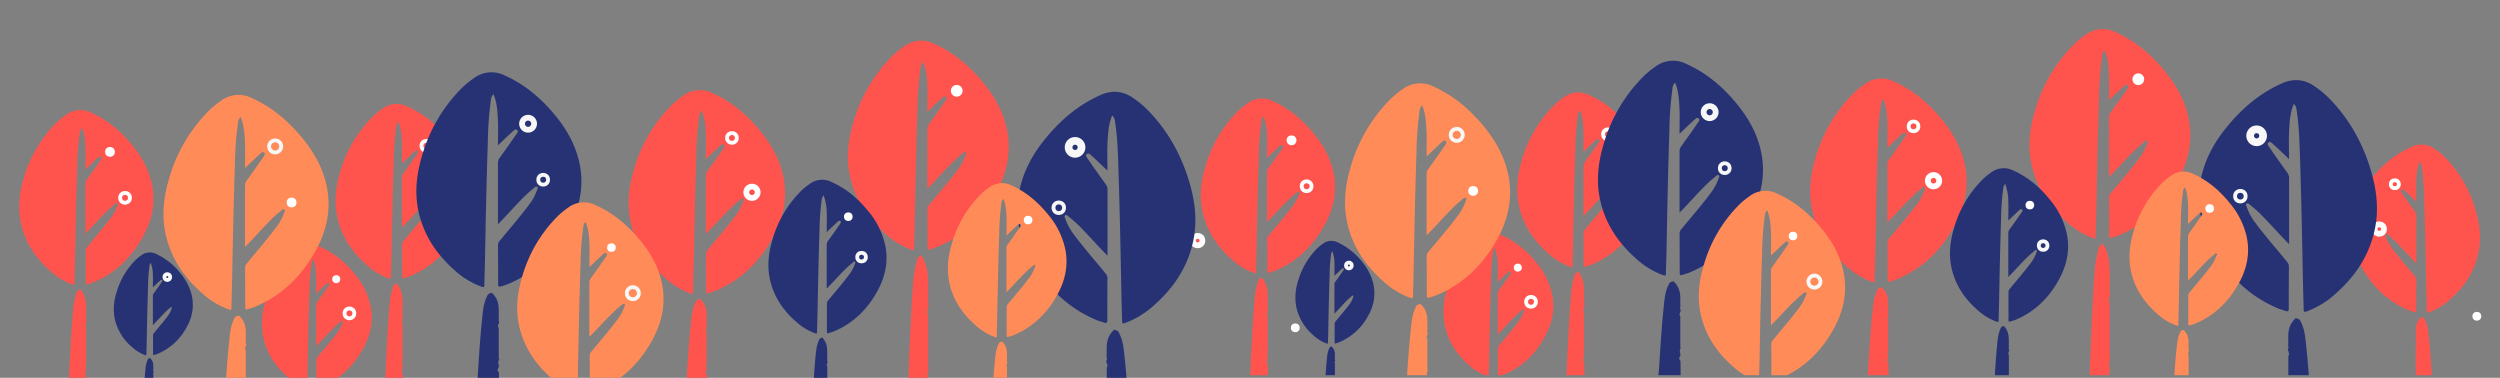 <svg id="Layer_1" data-name="Layer 1" xmlns="http://www.w3.org/2000/svg" xmlns:xlink="http://www.w3.org/1999/xlink" viewBox="0 0 1297 196"><rect x="0" y="0" width="1297" height="196" fill="#808080" stroke="none"/><defs><style>.cls-1{fill:none;}.cls-2{clip-path:url(#clip-path);}.cls-3{fill:#fff;}.cls-12,.cls-4,.cls-5,.cls-9{fill:#ff544e;}.cls-12,.cls-4,.cls-5{stroke:#fff;}.cls-10,.cls-11,.cls-12,.cls-14,.cls-15,.cls-4,.cls-5,.cls-7,.cls-8{stroke-miterlimit:10;}.cls-15,.cls-4{stroke-width:3px;}.cls-10,.cls-14,.cls-5,.cls-8{stroke-width:2px;}.cls-10,.cls-15,.cls-6,.cls-7,.cls-8{fill:#273274;}.cls-11,.cls-14,.cls-15,.cls-7,.cls-8{stroke:#f7f7f7;}.cls-11,.cls-7{stroke-width:4px;}.cls-10{stroke:#f9f9f9;}.cls-11,.cls-13,.cls-14{fill:#ff8c58;}.cls-12{stroke-width:5px;}.cls-16{clip-path:url(#clip-path-2);}</style><clipPath id="clip-path"><rect class="cls-1" x="5.87" y="11" width="697.42" height="189.65"/></clipPath><clipPath id="clip-path-2"><rect class="cls-1" x="618.87" y="5" width="697.42" height="189.65"/></clipPath></defs><title>trees hacktober</title><g class="cls-2"><circle class="cls-3" cx="734.19" cy="83.21" r="2.41"/><circle class="cls-4" cx="621.36" cy="124.83" r="2.44"/><circle class="cls-5" cx="629.44" cy="101.58" r="2.08"/><circle class="cls-3" cx="671.99" cy="170.07" r="2.29"/><path class="cls-6" d="M574.59,132.67q0-5.23,0-10.46c0-7.9,0-15.81,0-23.71a4.74,4.74,0,0,0-1-3c-3-4.16-6-8.34-8.88-12.57-.6-.87-1.83-2.14-.87-3s2.07.49,2.86,1.2c2.54,2.29,5,4.69,7.84,7.4,0-5.16-.19-9.92.05-14.66s.5-9.37,2.43-14a5,5,0,0,1,1.48,3.48c1.23,7.75,1.44,15.58,1.7,23.41.77,22.67,1.19,45.35,1.63,68,.08,3.91.25,7.82.31,11.74,0,1.2.24,1.52,1.49,1.09a45.67,45.67,0,0,0,15.4-9.52c10.33-9.17,17.54-20.25,20.2-34,1.94-10,.69-19.9-2.19-29.58-4.37-14.68-11.7-27.67-22.68-38.46A50.57,50.57,0,0,0,588.14,51c-5.44-3.85-11.1-4.4-17.21-1.69-11.7,5.18-21.06,13.28-29,23.14-6.48,8-11.3,17-13.22,27.22-2.3,12.27.24,23.8,6.11,34.59,7.81,14.36,18.83,25.41,34.11,31.81,1.24.52,2.56.85,3.83,1.28s1.71.19,1.71-1.23q0-10.94.07-21.89a3.68,3.68,0,0,0-1.1-2.49c-5.67-7-11.63-13.68-16.94-20.93a28.64,28.64,0,0,1-3.81-7.33c-.19-.54-.82-1.32,0-1.82.6-.38,1.16.22,1.6.58,1.6,1.34,3.22,2.67,4.73,4.12C564.34,121.57,569.15,127.23,574.59,132.67Z"/><circle class="cls-7" cx="557.74" cy="76.45" r="3.37"/><path class="cls-6" d="M577.6,225.45l-2.85.05a6.61,6.61,0,0,0-.76-1.42q0-4.24.09-8.47a1.83,1.83,0,0,0,.67-1.13c.07-.78-.51-1.53-.72-2.3.1.26.14-.77.19-1a3,3,0,0,0-.48-3.06l.44,0q0-2.47,0-4.94c0-4.17,0-8.34,0-12.51a1.68,1.68,0,0,0,.1-2l0,0c.13-.2-.22-.56-.27-.76a4.3,4.3,0,0,1-.09-.74c.24-.25.26-.38.22-.41a1.18,1.18,0,0,0-.07-1.25c.4-4.92-1.12-9.73,3.94-14.45,2.32.49,2.3,1.18,2.61,1.78,2,3.9,2.33,7.83,2.75,11.77,1.24,11.63,2,23.26,2.66,34.9.12,2,.49,4,.47,6a.92.92,0,0,0,0,.13C583.56,225.47,580.6,225.4,577.6,225.45Z"/><circle class="cls-8" cx="549.29" cy="107.78" r="2.74"/><path class="cls-9" d="M481.12,97.9q0-4.73,0-9.45c0-7.14,0-14.28,0-21.42a4.28,4.28,0,0,1,.88-2.69c2.71-3.76,5.4-7.53,8-11.36.54-.79,1.65-1.93.78-2.7s-1.87.44-2.59,1.09c-2.29,2.07-4.5,4.24-7.08,6.68,0-4.66.17-9,0-13.24s-.45-8.47-2.2-12.61a4.52,4.52,0,0,0-1.33,3.14A171.26,171.26,0,0,0,476,56.49c-.69,20.48-1.08,41-1.48,61.46-.07,3.54-.23,7.07-.28,10.6,0,1.09-.21,1.37-1.35,1a41.26,41.26,0,0,1-13.92-8.6c-9.33-8.29-15.85-18.3-18.25-30.71-1.75-9.08-.63-18,2-26.72a79.56,79.56,0,0,1,20.49-34.75,45.68,45.68,0,0,1,5.68-4.6,14.78,14.78,0,0,1,15.55-1.53c10.57,4.68,19,12,26.19,20.9,5.85,7.27,10.21,15.32,11.94,24.59,2.08,11.09-.22,21.5-5.52,31.25-7.06,13-17,23-30.82,28.74-1.12.47-2.31.77-3.46,1.16s-1.55.18-1.54-1.11q0-9.89-.06-19.77a3.32,3.32,0,0,1,1-2.25c5.12-6.29,10.51-12.36,15.31-18.91a25.88,25.88,0,0,0,3.44-6.63c.18-.49.74-1.19,0-1.64-.54-.35-1,.2-1.44.53-1.45,1.21-2.91,2.41-4.27,3.72C490.39,87.87,486,93,481.12,97.9Z"/><circle class="cls-3" cx="496.35" cy="47.1" r="3.05"/><path class="cls-9" d="M478.41,218.84l2.58.08a14.34,14.34,0,0,1,.69-2.25q0-6.71-.08-13.43a3.77,3.77,0,0,1-.6-1.79,18.5,18.5,0,0,1,.65-3.65c-.09.42-.13-1.22-.17-1.52a7.76,7.76,0,0,1,.43-4.85l-.4-.06q0-3.92,0-7.83c0-6.61,0-13.22,0-19.83a4.34,4.34,0,0,1-.09-3.25l0-.07c-.12-.32.2-.89.25-1.21s.06-.78.08-1.17c-.21-.4-.24-.6-.2-.65a3.1,3.1,0,0,1,.06-2c-.36-7.8,1-15.42-3.56-22.9a3.17,3.17,0,0,0-2.35,2.82c-1.8,6.17-2.11,12.41-2.49,18.64-1.12,18.43-1.76,36.86-2.4,55.3-.11,3.17-.45,6.34-.43,9.51,0,.07,0,.14,0,.2C473,218.87,475.7,218.76,478.41,218.84Z"/><path class="cls-9" d="M164,179.55q0-3.23,0-6.46c0-4.88,0-9.76,0-14.64a2.92,2.92,0,0,1,.6-1.84c1.85-2.57,3.69-5.15,5.48-7.76.37-.54,1.13-1.32.54-1.85s-1.28.3-1.77.74c-1.57,1.42-3.08,2.9-4.84,4.57,0-3.19.12-6.13,0-9.05a24.83,24.83,0,0,0-1.5-8.62,3.09,3.09,0,0,0-.91,2.15,117.06,117.06,0,0,0-1.05,14.46c-.47,14-.74,28-1,42,0,2.42-.16,4.83-.19,7.25,0,.74-.15.94-.92.67a28.2,28.2,0,0,1-9.51-5.88c-6.38-5.67-10.83-12.51-12.47-21A38,38,0,0,1,137.77,156a54.38,54.38,0,0,1,14-23.75,31.23,31.23,0,0,1,3.88-3.15,10.1,10.1,0,0,1,10.63-1,47.87,47.87,0,0,1,17.9,14.29,37.8,37.8,0,0,1,8.16,16.81c1.42,7.58-.15,14.69-3.77,21.36-4.82,8.87-11.63,15.69-21.06,19.65-.77.32-1.58.53-2.37.79s-1.06.12-1.05-.76q0-6.76,0-13.52a2.27,2.27,0,0,1,.68-1.54c3.5-4.3,7.18-8.45,10.46-12.93a17.69,17.69,0,0,0,2.35-4.53c.12-.33.51-.81,0-1.12s-.72.13-1,.36c-1,.83-2,1.65-2.92,2.55C170.36,172.69,167.39,176.19,164,179.55Z"/><circle class="cls-3" cx="174.44" cy="144.83" r="2.08"/><path class="cls-6" d="M79.31,168.7q0-2.32,0-4.64c0-3.51,0-7,0-10.53a2.1,2.1,0,0,1,.43-1.32c1.33-1.85,2.65-3.7,3.94-5.58.27-.39.81-.95.38-1.33s-.92.22-1.27.53c-1.13,1-2.21,2.08-3.48,3.28,0-2.29.08-4.4,0-6.51a17.85,17.85,0,0,0-1.08-6.19,2.22,2.22,0,0,0-.66,1.54,84.15,84.15,0,0,0-.76,10.39c-.34,10.06-.53,20.13-.73,30.2,0,1.74-.11,3.47-.14,5.21,0,.53-.11.67-.66.48A20.27,20.27,0,0,1,68.43,180a26.64,26.64,0,0,1-9-15.09,27.31,27.31,0,0,1,1-13.13A39.09,39.09,0,0,1,70.5,134.73a22.45,22.45,0,0,1,2.79-2.26,7.26,7.26,0,0,1,7.64-.75A34.41,34.41,0,0,1,93.8,142a27.17,27.17,0,0,1,5.87,12.08A22.67,22.67,0,0,1,97,169.42a30.42,30.42,0,0,1-15.14,14.12c-.55.23-1.13.38-1.7.57s-.76.09-.76-.54q0-4.86,0-9.72a1.63,1.63,0,0,1,.49-1.1c2.52-3.09,5.16-6.07,7.52-9.29A12.71,12.71,0,0,0,89,160.2c.09-.24.37-.58,0-.81s-.51.1-.71.26c-.71.59-1.43,1.19-2.1,1.83C83.86,163.78,81.72,166.29,79.31,168.7Z"/><circle class="cls-10" cx="86.79" cy="143.74" r="1.5"/><path class="cls-6" d="M78,209.89l1.27,0a2.93,2.93,0,0,1,.34-.63q0-1.88,0-3.76a.81.81,0,0,1-.3-.5c0-.35.23-.68.32-1,0,.12-.06-.34-.08-.43a1.33,1.33,0,0,1,.21-1.36l-.2,0q0-1.1,0-2.19c0-1.85,0-3.7,0-5.55a.75.75,0,0,1,0-.91v0c-.06-.09.1-.25.12-.34a1.91,1.91,0,0,0,0-.33c-.1-.11-.12-.17-.1-.18a.52.52,0,0,1,0-.56c-.18-2.18.5-4.32-1.75-6.42-1,.22-1,.52-1.16.79a14.13,14.13,0,0,0-1.22,5.22c-.55,5.16-.87,10.33-1.18,15.49-.05.89-.22,1.78-.21,2.66a.41.41,0,0,1,0,.06C75.33,209.9,76.64,209.87,78,209.89Z"/><path class="cls-9" d="M366.19,121.36q0-4.6,0-9.2c0-6.95,0-13.9,0-20.84a4.16,4.16,0,0,1,.85-2.61c2.64-3.65,5.26-7.33,7.8-11,.53-.77,1.61-1.88.76-2.63s-1.82.43-2.52,1.06c-2.23,2-4.38,4.12-6.89,6.5,0-4.54.17-8.72,0-12.89s-.44-8.24-2.14-12.26a4.4,4.4,0,0,0-1.3,3.06,166.62,166.62,0,0,0-1.5,20.58c-.68,19.93-1,39.86-1.44,59.8-.07,3.44-.22,6.88-.27,10.32,0,1.06-.21,1.34-1.31,1a40.14,40.14,0,0,1-13.54-8.36c-9.08-8.06-15.42-17.8-17.75-29.88-1.71-8.83-.61-17.49,1.92-26a77.4,77.4,0,0,1,19.94-33.81,44.45,44.45,0,0,1,5.52-4.48,14.38,14.38,0,0,1,15.13-1.49c10.29,4.55,18.51,11.67,25.48,20.34,5.69,7.07,9.93,14.91,11.62,23.92,2,10.79-.21,20.92-5.37,30.4-6.87,12.62-16.55,22.33-30,28-1.09.46-2.25.75-3.37,1.13s-1.5.17-1.5-1.08q0-9.62-.06-19.24a3.23,3.23,0,0,1,1-2.19c5-6.12,10.23-12,14.89-18.4a25.18,25.18,0,0,0,3.34-6.45c.17-.48.72-1.16,0-1.6-.53-.34-1,.19-1.4.51-1.41,1.18-2.83,2.35-4.15,3.62C375.21,111.61,371,116.58,366.19,121.36Z"/><circle class="cls-4" cx="390.12" cy="99.75" r="2.96"/><circle class="cls-5" cx="379.73" cy="71.56" r="2.52"/><path class="cls-9" d="M363.55,202.91l2.51,0a5.81,5.81,0,0,1,.67-1.25q0-3.72-.07-7.45a1.61,1.61,0,0,1-.59-1c-.06-.69.45-1.35.63-2-.09.23-.12-.68-.16-.84a2.64,2.64,0,0,1,.42-2.69l-.39,0q0-2.17,0-4.35c0-3.67,0-7.33,0-11a1.48,1.48,0,0,1-.09-1.8l0,0c-.12-.18.2-.49.24-.67a3.78,3.78,0,0,0,.08-.65c-.21-.22-.23-.33-.19-.36a1,1,0,0,1,.06-1.1c-.35-4.33,1-8.55-3.46-12.7-2,.43-2,1-2.29,1.56-1.75,3.42-2.05,6.88-2.42,10.34-1.09,10.22-1.71,20.45-2.34,30.67-.11,1.76-.43,3.52-.41,5.28a.81.81,0,0,1,0,.11C358.31,202.93,360.91,202.87,363.55,202.91Z"/><path class="cls-6" d="M428.9,149.72q0-3.47,0-6.94c0-5.25,0-10.49,0-15.74a3.14,3.14,0,0,1,.64-2c2-2.76,4-5.53,5.89-8.34.4-.58,1.22-1.42.58-2s-1.37.32-1.9.8c-1.69,1.52-3.31,3.11-5.2,4.91,0-3.43.13-6.58,0-9.73a26.69,26.69,0,0,0-1.61-9.26,3.32,3.32,0,0,0-1,2.31,125.8,125.8,0,0,0-1.13,15.53c-.51,15-.79,30.1-1.08,45.15-.05,2.6-.17,5.19-.2,7.79,0,.8-.16,1-1,.72a30.31,30.31,0,0,1-10.22-6.31c-6.86-6.09-11.64-13.44-13.4-22.56-1.29-6.67-.46-13.21,1.45-19.63a58.44,58.44,0,0,1,15.05-25.53,33.56,33.56,0,0,1,4.17-3.38,10.85,10.85,0,0,1,11.42-1.12c7.77,3.44,14,8.81,19.24,15.35a40.62,40.62,0,0,1,8.77,18.06c1.53,8.15-.16,15.79-4.06,23-5.18,9.53-12.5,16.86-22.64,21.11-.82.34-1.7.57-2.54.85s-1.14.13-1.13-.81q0-7.26,0-14.52a2.44,2.44,0,0,1,.73-1.65c3.76-4.62,7.72-9.08,11.24-13.89a19,19,0,0,0,2.53-4.87c.13-.36.55-.87,0-1.21s-.77.14-1.06.39c-1.07.89-2.14,1.77-3.14,2.74C435.71,142.35,432.51,146.11,428.9,149.72Z"/><circle class="cls-8" cx="446.97" cy="133.4" r="2.24"/><circle class="cls-3" cx="440.09" cy="112.41" r="2.24"/><path class="cls-6" d="M426.91,216.91l1.89,0a5.36,5.36,0,0,1,.51-1.09q0-3.25-.06-6.5a1.46,1.46,0,0,1-.44-.86,6.27,6.27,0,0,1,.48-1.77c-.07.2-.09-.59-.12-.74a2.59,2.59,0,0,1,.32-2.35l-.29,0q0-1.9,0-3.79c0-3.2,0-6.4,0-9.59a1.45,1.45,0,0,1-.07-1.57v0c-.09-.16.15-.43.18-.58a3.79,3.79,0,0,0,.06-.56c-.16-.19-.18-.29-.15-.31a1,1,0,0,1,0-1c-.27-3.77.74-7.46-2.61-11.08-1.54.38-1.53.9-1.73,1.36-1.32,3-1.55,6-1.83,9-.82,8.92-1.29,17.84-1.76,26.76-.08,1.53-.33,3.07-.31,4.6a.82.82,0,0,1,0,.1C423,216.93,424.92,216.87,426.91,216.91Z"/><path class="cls-9" d="M44.35,121.16q0-3.94,0-7.88c0-6,0-11.92,0-17.87a3.57,3.57,0,0,1,.73-2.24c2.26-3.13,4.51-6.28,6.69-9.47.45-.66,1.38-1.61.65-2.26s-1.56.37-2.16.91c-1.91,1.73-3.76,3.54-5.91,5.58,0-3.89.14-7.48,0-11s-.38-7.06-1.83-10.52A3.77,3.77,0,0,0,41.36,69a142.88,142.88,0,0,0-1.28,17.64c-.58,17.09-.9,34.18-1.23,51.28-.06,2.95-.19,5.9-.23,8.85,0,.91-.18,1.15-1.13.82a34.42,34.42,0,0,1-11.61-7.17c-7.79-6.91-13.22-15.26-15.22-25.62-1.46-7.57-.52-15,1.65-22.29a66.37,66.37,0,0,1,17.1-29,38.11,38.11,0,0,1,4.74-3.84,12.33,12.33,0,0,1,13-1.28C55.93,62.27,63,68.38,69,75.81c4.88,6.06,8.52,12.78,10,20.51,1.73,9.25-.18,17.94-4.61,26.07-5.89,10.82-14.19,19.15-25.71,24-.93.39-1.93.64-2.89,1s-1.29.15-1.29-.92q0-8.25-.05-16.5a2.77,2.77,0,0,1,.83-1.87C49.48,122.8,54,117.73,58,112.26a21.59,21.59,0,0,0,2.87-5.53c.15-.41.62-1,0-1.37s-.87.16-1.2.44c-1.21,1-2.43,2-3.56,3.11C52.08,112.8,48.45,117.07,44.35,121.16Z"/><circle class="cls-5" cx="64.87" cy="102.63" r="2.54"/><circle class="cls-3" cx="57.05" cy="78.79" r="2.54"/><path class="cls-9" d="M42.08,205.09l2.15.05a7.64,7.64,0,0,1,.57-1.43q0-4.28-.06-8.56a2.05,2.05,0,0,1-.5-1.14,9.33,9.33,0,0,1,.54-2.33c-.08.27-.1-.78-.14-1a3.88,3.88,0,0,1,.36-3.09l-.33,0q0-2.5,0-5c0-4.21,0-8.43,0-12.64a2.17,2.17,0,0,1-.08-2.07l0,0c-.1-.2.17-.57.21-.77a5.77,5.77,0,0,0,.06-.74c-.18-.25-.2-.38-.17-.41a1.54,1.54,0,0,1,.05-1.27c-.3-5,.84-9.84-3-14.61-1.75.5-1.73,1.19-2,1.8-1.5,3.94-1.76,7.92-2.07,11.89-.93,11.75-1.47,23.51-2,35.27-.09,2-.37,4-.36,6.07a1.25,1.25,0,0,1,0,.13C37.59,205.11,39.82,205,42.08,205.09Z"/><circle class="cls-3" cx="328.15" cy="154.59" r="2.77"/><circle class="cls-11" cx="319.62" cy="128.59" r="2.77"/><path class="cls-9" d="M208.51,118q0-3.94,0-7.88c0-6,0-11.92,0-17.87a3.57,3.57,0,0,1,.73-2.24c2.26-3.13,4.51-6.28,6.69-9.47.45-.66,1.38-1.61.65-2.26s-1.56.37-2.16.91c-1.91,1.73-3.76,3.54-5.91,5.58,0-3.89.14-7.48,0-11s-.38-7.06-1.83-10.52a3.77,3.77,0,0,0-1.11,2.62,142.88,142.88,0,0,0-1.28,17.64c-.58,17.09-.9,34.18-1.23,51.28-.06,2.95-.19,5.9-.23,8.85,0,.91-.18,1.15-1.13.82A34.42,34.42,0,0,1,190,137.26c-7.79-6.91-13.22-15.26-15.22-25.62-1.46-7.57-.52-15,1.65-22.29a66.37,66.37,0,0,1,17.1-29,38.11,38.11,0,0,1,4.74-3.84,12.33,12.33,0,0,1,13-1.28c8.82,3.9,15.87,10,21.85,17.44,4.88,6.06,8.52,12.78,10,20.51,1.73,9.25-.18,17.94-4.61,26.07-5.89,10.82-14.19,19.15-25.71,24-.93.39-1.93.64-2.89,1s-1.29.15-1.29-.92q0-8.25-.05-16.5a2.77,2.77,0,0,1,.83-1.87c4.27-5.25,8.77-10.31,12.77-15.78a21.59,21.59,0,0,0,2.87-5.53c.15-.41.62-1,0-1.37s-.87.16-1.2.44c-1.21,1-2.43,2-3.56,3.11C216.24,109.67,212.61,113.94,208.51,118Z"/><circle class="cls-12" cx="229.03" cy="99.5" r="2.54"/><circle class="cls-5" cx="221.21" cy="75.66" r="2.54"/><path class="cls-9" d="M206.24,204.26l2.15.05a8.16,8.16,0,0,1,.57-1.49q0-4.46-.06-8.92a2.18,2.18,0,0,1-.5-1.19,10.06,10.06,0,0,1,.54-2.43c-.08.28-.1-.81-.14-1a4.19,4.19,0,0,1,.36-3.22l-.33,0q0-2.6,0-5.2c0-4.39,0-8.78,0-13.17a2.34,2.34,0,0,1-.08-2.16l0,0c-.1-.21.17-.59.21-.8a6.25,6.25,0,0,0,.06-.77c-.18-.26-.2-.4-.17-.43a1.67,1.67,0,0,1,.05-1.32c-.3-5.18.84-10.24-3-15.21-1.75.52-1.73,1.24-2,1.87-1.5,4.1-1.76,8.25-2.07,12.39-.93,12.24-1.47,24.49-2,36.73-.09,2.11-.37,4.21-.36,6.32a1.35,1.35,0,0,1,0,.14C201.75,204.28,204,204.21,206.24,204.26Z"/><path class="cls-13" d="M522.15,151.61q0-3.48,0-7c0-5.26,0-10.53,0-15.79a3.15,3.15,0,0,1,.65-2c2-2.77,4-5.55,5.91-8.37.4-.58,1.22-1.42.58-2s-1.38.32-1.91.8c-1.69,1.53-3.32,3.12-5.22,4.93,0-3.44.13-6.61,0-9.76s-.33-6.24-1.62-9.29a3.33,3.33,0,0,0-1,2.31,126.22,126.22,0,0,0-1.13,15.59c-.51,15.09-.8,30.2-1.09,45.3-.05,2.61-.17,5.21-.2,7.82,0,.8-.16,1-1,.72a30.41,30.41,0,0,1-10.26-6.34C499,162.48,494.16,155.1,492.39,146c-1.29-6.69-.46-13.25,1.46-19.69A58.63,58.63,0,0,1,509,100.65a33.67,33.67,0,0,1,4.18-3.39,10.89,10.89,0,0,1,11.46-1.13c7.79,3.45,14,8.84,19.3,15.41a40.75,40.75,0,0,1,8.8,18.12c1.53,8.17-.16,15.84-4.07,23-5.2,9.56-12.54,16.92-22.71,21.18-.83.35-1.7.57-2.55.86s-1.14.13-1.14-.82q0-7.29,0-14.57a2.45,2.45,0,0,1,.73-1.66c3.78-4.63,7.75-9.11,11.28-13.94a19.07,19.07,0,0,0,2.53-4.88c.13-.36.55-.88,0-1.21s-.77.15-1.06.39c-1.07.89-2.15,1.78-3.15,2.75C529,144.22,525.78,148,522.15,151.61Z"/><circle class="cls-13" cx="540.28" cy="135.23" r="2.24"/><path class="cls-13" d="M520.15,213.38l1.9,0a4.4,4.4,0,0,1,.51-.94q0-2.82-.06-5.64a1.22,1.22,0,0,1-.44-.75c0-.52.34-1,.48-1.53-.07.18-.09-.51-.12-.64a2,2,0,0,1,.32-2l-.3,0q0-1.65,0-3.29c0-2.78,0-5.55,0-8.33a1.12,1.12,0,0,1-.07-1.36v0c-.09-.13.15-.37.18-.51a2.86,2.86,0,0,0,.06-.49c-.16-.17-.18-.25-.15-.27a.79.79,0,0,1,0-.83c-.27-3.28.74-6.48-2.62-9.62-1.54.33-1.53.79-1.73,1.19-1.33,2.59-1.55,5.22-1.83,7.83-.82,7.74-1.3,15.49-1.77,23.23-.08,1.33-.33,2.66-.31,4a.62.62,0,0,1,0,.09C516.19,213.39,518.15,213.35,520.15,213.38Z"/><path class="cls-13" d="M127.12,128.1q0-4.85,0-9.7c0-7.33,0-14.66,0-22a4.39,4.39,0,0,1,.9-2.76c2.79-3.86,5.55-7.73,8.23-11.66.55-.81,1.7-2,.8-2.78s-1.92.45-2.66,1.12c-2.36,2.13-4.62,4.35-7.27,6.86,0-4.79.18-9.2-.05-13.59s-.47-8.69-2.26-12.94a4.64,4.64,0,0,0-1.37,3.22,175.79,175.79,0,0,0-1.58,21.71c-.71,21-1.11,42.05-1.51,63.08-.07,3.63-.24,7.26-.28,10.89,0,1.11-.22,1.41-1.38,1a42.35,42.35,0,0,1-14.28-8.82c-9.58-8.51-16.27-18.78-18.73-31.52-1.8-9.32-.64-18.45,2-27.43a81.66,81.66,0,0,1,21-35.67,46.89,46.89,0,0,1,5.83-4.72,15.17,15.17,0,0,1,16-1.57C141.37,55.64,150,63.16,157.4,72.3c6,7.46,10.48,15.73,12.26,25.24,2.13,11.38-.22,22.07-5.67,32.08-7.24,13.31-17.46,23.56-31.63,29.5-1.15.48-2.37.79-3.55,1.19s-1.59.18-1.58-1.14q0-10.15-.07-20.3a3.41,3.41,0,0,1,1-2.31c5.26-6.45,10.79-12.69,15.71-19.41a26.56,26.56,0,0,0,3.53-6.8c.18-.5.76-1.22,0-1.69-.55-.36-1.07.2-1.48.54-1.49,1.24-3,2.48-4.38,3.82C136.63,117.81,132.17,123.06,127.12,128.1Z"/><circle class="cls-14" cx="142.75" cy="75.97" r="3.13"/><path class="cls-13" d="M124.33,214.14l2.65,0a6.13,6.13,0,0,1,.71-1.32q0-3.93-.08-7.86a1.7,1.7,0,0,1-.62-1c-.07-.72.48-1.42.67-2.14-.09.24-.13-.72-.17-.89a2.78,2.78,0,0,1,.44-2.84l-.41,0q0-2.29,0-4.58c0-3.87,0-7.73,0-11.6a1.56,1.56,0,0,1-.1-1.9l0,0c-.12-.19.21-.52.25-.71a4,4,0,0,0,.08-.68c-.22-.23-.24-.35-.2-.38a1.1,1.1,0,0,1,.06-1.16c-.37-4.56,1-9-3.65-13.4-2.15.46-2.13,1.09-2.42,1.65-1.85,3.61-2.16,7.26-2.55,10.91-1.15,10.78-1.81,21.57-2.46,32.36-.11,1.86-.46,3.71-.44,5.57a.86.86,0,0,1,0,.12C118.81,214.16,121.55,214.1,124.33,214.14Z"/><circle class="cls-3" cx="151.27" cy="105.05" r="2.54"/><circle class="cls-5" cx="181.28" cy="162.58" r="2.54"/><path class="cls-6" d="M258.34,116.33q0-4.85,0-9.7c0-7.33,0-14.66,0-22a4.39,4.39,0,0,1,.9-2.76c2.79-3.86,5.55-7.73,8.23-11.66.55-.81,1.7-2,.8-2.78s-1.92.45-2.66,1.12c-2.36,2.13-4.62,4.35-7.27,6.86,0-4.79.18-9.2-.05-13.59s-.47-8.69-2.26-12.94a4.64,4.64,0,0,0-1.37,3.22,175.79,175.79,0,0,0-1.58,21.71c-.71,21-1.11,42.05-1.51,63.08-.07,3.63-.24,7.26-.28,10.89,0,1.11-.22,1.41-1.38,1A42.35,42.35,0,0,1,235.61,140c-9.58-8.51-16.27-18.78-18.73-31.52-1.8-9.32-.64-18.45,2-27.43a81.66,81.66,0,0,1,21-35.67,46.89,46.89,0,0,1,5.83-4.72,15.17,15.17,0,0,1,16-1.57c10.85,4.8,19.53,12.32,26.89,21.46,6,7.46,10.48,15.73,12.26,25.24,2.13,11.38-.22,22.07-5.67,32.08-7.24,13.31-17.46,23.56-31.63,29.5-1.15.48-2.37.79-3.55,1.19s-1.59.18-1.58-1.14q0-10.15-.07-20.3a3.41,3.41,0,0,1,1-2.31c5.26-6.45,10.79-12.69,15.71-19.41a26.56,26.56,0,0,0,3.53-6.8c.18-.5.76-1.22,0-1.69-.55-.36-1.07.2-1.48.54-1.49,1.24-3,2.48-4.38,3.82C267.85,106,263.39,111.29,258.34,116.33Z"/><circle class="cls-15" cx="273.97" cy="64.19" r="3.13"/><path class="cls-6" d="M255.55,202.37l2.65,0a6.13,6.13,0,0,1,.71-1.32q0-3.93-.08-7.86a1.7,1.7,0,0,1-.62-1c-.07-.72.48-1.42.67-2.14-.09.24-.13-.72-.17-.89a2.78,2.78,0,0,1,.44-2.84l-.41,0q0-2.29,0-4.58c0-3.87,0-7.73,0-11.6a1.56,1.56,0,0,1-.1-1.9l0,0c-.12-.19.21-.52.25-.71a4,4,0,0,0,.08-.68c-.22-.23-.24-.35-.2-.38a1.1,1.1,0,0,1,.06-1.16c-.37-4.56,1-9-3.65-13.4-2.15.46-2.13,1.09-2.42,1.65-1.85,3.61-2.16,7.26-2.55,10.91-1.15,10.78-1.81,21.57-2.46,32.36-.11,1.86-.46,3.71-.44,5.57a.86.86,0,0,1,0,.12C250,202.38,252.77,202.32,255.55,202.37Z"/><circle class="cls-8" cx="281.8" cy="93.25" r="2.54"/><path class="cls-13" d="M305.77,174.8q0-4.3,0-8.6c0-6.5,0-13,0-19.49a3.89,3.89,0,0,1,.8-2.44c2.47-3.42,4.92-6.85,7.3-10.33.49-.72,1.51-1.76.71-2.46s-1.7.4-2.35,1c-2.09,1.89-4.1,3.85-6.44,6.08,0-4.24.16-8.15,0-12s-.41-7.7-2-11.47a4.11,4.11,0,0,0-1.21,2.86,155.79,155.79,0,0,0-1.4,19.24c-.63,18.63-1,37.27-1.34,55.91-.06,3.22-.21,6.43-.25,9.65,0,1-.2,1.25-1.23.89a37.53,37.53,0,0,1-12.66-7.82c-8.49-7.54-14.42-16.64-16.6-27.94-1.6-8.26-.57-16.36,1.8-24.31a72.37,72.37,0,0,1,18.64-31.61,41.56,41.56,0,0,1,5.17-4.19,13.44,13.44,0,0,1,14.14-1.39c9.62,4.26,17.31,10.92,23.83,19,5.32,6.61,9.29,13.94,10.87,22.37,1.89,10.09-.2,19.56-5,28.43-6.42,11.8-15.48,20.88-28,26.15-1,.43-2.1.7-3.15,1.06s-1.41.16-1.4-1q0-9-.06-18a3,3,0,0,1,.9-2c4.66-5.72,9.56-11.24,13.92-17.2a23.54,23.54,0,0,0,3.13-6c.16-.45.68-1.08,0-1.5-.49-.32-1,.18-1.31.48-1.32,1.1-2.65,2.2-3.88,3.39C314.2,165.68,310.24,170.33,305.77,174.8Z"/><circle class="cls-3" cx="533.38" cy="114.17" r="2.24"/><circle class="cls-3" cx="317.22" cy="128.45" r="2.24"/><circle class="cls-14" cx="328.32" cy="152.1" r="3.13"/></g><g class="cls-16"><path class="cls-9" d="M1253.6,136.66q0-3.79,0-7.59c0-5.73,0-11.46,0-17.19a3.43,3.43,0,0,0-.7-2.16c-2.18-3-4.34-6-6.44-9.11-.43-.63-1.33-1.55-.63-2.17s1.5.35,2.08.87c1.84,1.66,3.62,3.4,5.68,5.36,0-3.74-.14-7.19,0-10.63s.36-6.79,1.76-10.12a3.63,3.63,0,0,1,1.07,2.52,137.45,137.45,0,0,1,1.23,17c.56,16.44.87,32.88,1.18,49.33.05,2.84.18,5.67.22,8.51,0,.87.17,1.1,1.08.79a33.11,33.11,0,0,0,11.17-6.9c7.49-6.65,12.72-14.68,14.64-24.65,1.41-7.28.5-14.43-1.59-21.45A63.85,63.85,0,0,0,1268,81.17a36.67,36.67,0,0,0-4.56-3.69,11.86,11.86,0,0,0-12.48-1.23c-8.49,3.76-15.27,9.63-21,16.78-4.7,5.83-8.19,12.3-9.59,19.73-1.67,8.9.17,17.25,4.43,25.08,5.66,10.41,13.65,18.42,24.73,23.07.9.38,1.85.62,2.78.93s1.24.14,1.24-.89q0-7.93.05-15.87a2.66,2.66,0,0,0-.8-1.8c-4.11-5-8.44-9.92-12.28-15.18a20.77,20.77,0,0,1-2.76-5.32c-.14-.39-.6-1,0-1.32s.84.16,1.16.42c1.16,1,2.34,1.94,3.43,3C1246.17,128.61,1249.66,132.72,1253.6,136.66Z"/><circle class="cls-4" cx="1234.36" cy="118.83" r="2.44"/><circle class="cls-5" cx="1242.44" cy="95.58" r="2.08"/><path class="cls-9" d="M1255.78,203.93l-2.07,0a4.79,4.79,0,0,0-.55-1q0-3.07.06-6.14a1.33,1.33,0,0,0,.48-.82c.05-.57-.37-1.11-.52-1.67.07.19.1-.56.14-.7a2.18,2.18,0,0,0-.35-2.22l.32,0q0-1.79,0-3.58c0-3,0-6,0-9.07a1.22,1.22,0,0,0,.08-1.49v0c.1-.15-.16-.41-.2-.55a3.12,3.12,0,0,1-.06-.53c.17-.18.19-.27.16-.3a.86.86,0,0,0,0-.91c.29-3.57-.81-7.06,2.86-10.48,1.68.36,1.67.86,1.89,1.29,1.45,2.82,1.69,5.68,2,8.53.9,8.43,1.41,16.87,1.93,25.3.09,1.45.36,2.9.34,4.35a.67.67,0,0,0,0,.09C1260.1,203.95,1258,203.9,1255.78,203.93Z"/><circle class="cls-3" cx="1284.99" cy="164.07" r="2.29"/><path class="cls-6" d="M1187.59,126.67q0-5.23,0-10.46c0-7.9,0-15.81,0-23.71a4.74,4.74,0,0,0-1-3c-3-4.16-6-8.34-8.88-12.57-.6-.87-1.83-2.14-.87-3s2.07.49,2.86,1.2c2.54,2.29,5,4.69,7.84,7.4,0-5.16-.19-9.92.05-14.66s.5-9.37,2.43-14a5,5,0,0,1,1.48,3.48c1.23,7.75,1.44,15.58,1.7,23.41.77,22.67,1.19,45.35,1.63,68,.08,3.91.25,7.82.31,11.74,0,1.2.24,1.52,1.49,1.09a45.67,45.67,0,0,0,15.4-9.52c10.33-9.17,17.54-20.25,20.2-34,1.94-10,.69-19.9-2.19-29.58-4.37-14.68-11.7-27.67-22.68-38.46a50.57,50.57,0,0,0-6.28-5.09c-5.44-3.85-11.1-4.4-17.21-1.69-11.7,5.18-21.06,13.28-29,23.14-6.48,8-11.3,17-13.22,27.22-2.3,12.27.24,23.8,6.11,34.59,7.81,14.36,18.83,25.41,34.11,31.81,1.24.52,2.56.85,3.83,1.28s1.71.19,1.71-1.23q0-10.94.07-21.89a3.68,3.68,0,0,0-1.1-2.49c-5.67-7-11.63-13.68-16.94-20.93a28.64,28.64,0,0,1-3.81-7.33c-.19-.54-.82-1.32,0-1.82.6-.38,1.16.22,1.6.58,1.6,1.34,3.22,2.67,4.73,4.12C1177.34,115.57,1182.15,121.23,1187.59,126.67Z"/><circle class="cls-7" cx="1170.74" cy="70.45" r="3.37"/><path class="cls-6" d="M1190.6,219.45l-2.85.05a6.61,6.61,0,0,0-.76-1.42q0-4.24.09-8.47a1.83,1.83,0,0,0,.67-1.13c.07-.78-.51-1.53-.72-2.3.1.26.14-.77.19-1a3,3,0,0,0-.48-3.06l.44,0q0-2.47,0-4.94c0-4.17,0-8.34,0-12.51a1.68,1.68,0,0,0,.1-2l0,0c.13-.2-.22-.56-.27-.76a4.3,4.3,0,0,1-.09-.74c.24-.25.26-.38.22-.41a1.18,1.18,0,0,0-.07-1.25c.4-4.92-1.12-9.73,3.94-14.45,2.32.49,2.3,1.18,2.61,1.78,2,3.9,2.33,7.83,2.75,11.77,1.24,11.63,2,23.26,2.66,34.9.12,2,.49,4,.47,6a.92.92,0,0,0,0,.13C1196.56,219.47,1193.6,219.4,1190.6,219.45Z"/><circle class="cls-8" cx="1162.29" cy="101.78" r="2.74"/><path class="cls-9" d="M1094.12,91.9q0-4.73,0-9.45c0-7.14,0-14.28,0-21.42a4.28,4.28,0,0,1,.88-2.69c2.71-3.76,5.4-7.53,8-11.36.54-.79,1.65-1.93.78-2.7s-1.87.44-2.59,1.09c-2.29,2.07-4.5,4.24-7.08,6.68,0-4.66.17-9,0-13.24s-.45-8.47-2.2-12.61a4.52,4.52,0,0,0-1.33,3.14A171.26,171.26,0,0,0,1089,50.49c-.69,20.48-1.08,41-1.48,61.46-.07,3.54-.23,7.07-.28,10.6,0,1.09-.21,1.37-1.35,1a41.26,41.26,0,0,1-13.92-8.6c-9.33-8.29-15.85-18.3-18.25-30.71-1.75-9.08-.63-18,2-26.72a79.56,79.56,0,0,1,20.49-34.75,45.68,45.68,0,0,1,5.68-4.6,14.78,14.78,0,0,1,15.55-1.53c10.57,4.68,19,12,26.19,20.9,5.85,7.27,10.21,15.32,11.94,24.59,2.08,11.09-.22,21.5-5.52,31.25-7.06,13-17,23-30.82,28.74-1.12.47-2.31.77-3.46,1.16s-1.55.18-1.54-1.11q0-9.89-.06-19.77a3.32,3.32,0,0,1,1-2.25c5.12-6.29,10.51-12.36,15.31-18.91a25.88,25.88,0,0,0,3.44-6.63c.18-.49.74-1.19,0-1.64-.54-.35-1,.2-1.44.53-1.45,1.21-2.91,2.41-4.27,3.72C1103.39,81.87,1099,87,1094.12,91.9Z"/><circle class="cls-3" cx="1109.35" cy="41.1" r="3.05"/><path class="cls-9" d="M1091.41,212.84l2.58.08a14.34,14.34,0,0,1,.69-2.25q0-6.71-.08-13.43a3.77,3.77,0,0,1-.6-1.79,18.5,18.5,0,0,1,.65-3.65c-.09.42-.13-1.22-.17-1.52a7.76,7.76,0,0,1,.43-4.85l-.4-.06q0-3.92,0-7.83c0-6.61,0-13.22,0-19.83a4.34,4.34,0,0,1-.09-3.25l0-.07c-.12-.32.2-.89.25-1.21s.06-.78.08-1.17c-.21-.4-.24-.6-.2-.65a3.1,3.1,0,0,1,.06-2c-.36-7.8,1-15.42-3.56-22.9a3.17,3.17,0,0,0-2.35,2.82c-1.8,6.17-2.11,12.41-2.49,18.64-1.12,18.43-1.76,36.86-2.4,55.3-.11,3.17-.45,6.34-.43,9.51,0,.07,0,.14,0,.2C1086,212.87,1088.7,212.76,1091.41,212.84Z"/><path class="cls-9" d="M777,173.55q0-3.23,0-6.46c0-4.88,0-9.76,0-14.64a2.92,2.92,0,0,1,.6-1.84c1.85-2.57,3.69-5.15,5.48-7.76.37-.54,1.13-1.32.54-1.85s-1.28.3-1.77.74c-1.57,1.42-3.08,2.9-4.84,4.57,0-3.19.12-6.13,0-9.05a24.83,24.83,0,0,0-1.5-8.62,3.09,3.09,0,0,0-.91,2.15,117.06,117.06,0,0,0-1.05,14.46c-.47,14-.74,28-1,42,0,2.42-.16,4.83-.19,7.25,0,.74-.15.94-.92.67a28.2,28.2,0,0,1-9.51-5.88c-6.38-5.67-10.83-12.51-12.47-21A38,38,0,0,1,750.77,150a54.38,54.38,0,0,1,14-23.75,31.23,31.23,0,0,1,3.88-3.15,10.1,10.1,0,0,1,10.63-1,47.87,47.87,0,0,1,17.9,14.29,37.8,37.8,0,0,1,8.16,16.81c1.42,7.58-.15,14.69-3.77,21.36-4.82,8.87-11.63,15.69-21.06,19.65-.77.32-1.58.53-2.37.79s-1.06.12-1.05-.76q0-6.76,0-13.52a2.27,2.27,0,0,1,.68-1.54c3.5-4.3,7.18-8.45,10.46-12.93a17.69,17.69,0,0,0,2.35-4.53c.12-.33.51-.81,0-1.12s-.72.13-1,.36c-1,.83-2,1.65-2.92,2.55C783.36,166.69,780.39,170.19,777,173.55Z"/><circle class="cls-3" cx="787.44" cy="138.83" r="2.08"/><path class="cls-6" d="M692.31,162.7q0-2.32,0-4.64c0-3.51,0-7,0-10.53a2.1,2.1,0,0,1,.43-1.32c1.33-1.85,2.65-3.7,3.94-5.58.27-.39.81-.95.38-1.33s-.92.22-1.27.53c-1.13,1-2.21,2.08-3.48,3.28,0-2.29.08-4.4,0-6.51a17.85,17.85,0,0,0-1.08-6.19,2.22,2.22,0,0,0-.66,1.54,84.15,84.15,0,0,0-.76,10.39c-.34,10.06-.53,20.13-.73,30.2,0,1.74-.11,3.47-.14,5.21,0,.53-.11.67-.66.48a20.27,20.27,0,0,1-6.84-4.22,26.64,26.64,0,0,1-9-15.09,27.31,27.31,0,0,1,1-13.13,39.09,39.09,0,0,1,10.07-17.07,22.45,22.45,0,0,1,2.79-2.26,7.26,7.26,0,0,1,7.64-.75A34.41,34.41,0,0,1,706.8,136a27.17,27.17,0,0,1,5.87,12.08A22.67,22.67,0,0,1,710,163.42a30.42,30.42,0,0,1-15.14,14.12c-.55.23-1.13.38-1.7.57s-.76.09-.76-.54q0-4.86,0-9.72a1.63,1.63,0,0,1,.49-1.1c2.52-3.09,5.16-6.07,7.52-9.29A12.71,12.71,0,0,0,702,154.2c.09-.24.37-.58,0-.81s-.51.1-.71.26c-.71.59-1.43,1.19-2.1,1.83C696.86,157.78,694.72,160.29,692.31,162.7Z"/><circle class="cls-10" cx="699.79" cy="137.74" r="1.5"/><path class="cls-6" d="M691,203.89l1.27,0a2.93,2.93,0,0,1,.34-.63q0-1.88,0-3.76a.81.81,0,0,1-.3-.5c0-.35.23-.68.32-1,0,.12-.06-.34-.08-.43a1.33,1.33,0,0,1,.21-1.36l-.2,0q0-1.1,0-2.19c0-1.85,0-3.7,0-5.55a.75.75,0,0,1,0-.91v0c-.06-.09.1-.25.12-.34a1.91,1.91,0,0,0,0-.33c-.1-.11-.12-.17-.1-.18a.52.52,0,0,1,0-.56c-.18-2.18.5-4.32-1.75-6.42-1,.22-1,.52-1.16.79a14.13,14.13,0,0,0-1.22,5.22c-.55,5.16-.87,10.33-1.18,15.49-.05.89-.22,1.78-.21,2.66a.41.41,0,0,1,0,.06C688.33,203.9,689.64,203.87,691,203.89Z"/><path class="cls-9" d="M979.19,115.36q0-4.6,0-9.2c0-6.95,0-13.9,0-20.84a4.16,4.16,0,0,1,.85-2.61c2.64-3.65,5.26-7.33,7.8-11,.53-.77,1.61-1.88.76-2.63s-1.82.43-2.52,1.06c-2.23,2-4.38,4.12-6.89,6.5,0-4.54.17-8.72,0-12.89s-.44-8.24-2.14-12.26a4.4,4.4,0,0,0-1.3,3.06,166.62,166.62,0,0,0-1.5,20.58c-.68,19.93-1,39.86-1.44,59.8-.07,3.44-.22,6.88-.27,10.32,0,1.06-.21,1.34-1.31,1a40.14,40.14,0,0,1-13.54-8.36c-9.08-8.06-15.42-17.8-17.75-29.88-1.71-8.83-.61-17.49,1.92-26a77.4,77.4,0,0,1,19.94-33.81,44.45,44.45,0,0,1,5.52-4.48,14.38,14.38,0,0,1,15.13-1.49c10.29,4.55,18.51,11.67,25.48,20.34,5.69,7.07,9.93,14.91,11.62,23.92,2,10.79-.21,20.92-5.37,30.4-6.87,12.62-16.55,22.33-30,28-1.09.46-2.25.75-3.37,1.13s-1.5.17-1.5-1.08q0-9.62-.06-19.24a3.23,3.23,0,0,1,1-2.19c5-6.12,10.23-12,14.89-18.4a25.18,25.18,0,0,0,3.34-6.45c.17-.48.72-1.16,0-1.6-.53-.34-1,.19-1.4.51-1.41,1.18-2.83,2.35-4.15,3.62C988.21,105.61,984,110.58,979.19,115.36Z"/><circle class="cls-4" cx="1003.12" cy="93.75" r="2.96"/><circle class="cls-5" cx="992.73" cy="65.56" r="2.52"/><path class="cls-9" d="M976.55,196.91l2.51,0a5.81,5.81,0,0,1,.67-1.25q0-3.72-.07-7.45a1.61,1.61,0,0,1-.59-1c-.06-.69.45-1.35.63-2-.09.23-.12-.68-.16-.84a2.64,2.64,0,0,1,.42-2.69l-.39,0q0-2.17,0-4.35c0-3.67,0-7.33,0-11a1.48,1.48,0,0,1-.09-1.8l0,0c-.12-.18.2-.49.24-.67a3.78,3.78,0,0,0,.08-.65c-.21-.22-.23-.33-.19-.36a1,1,0,0,1,.06-1.1c-.35-4.33,1-8.55-3.46-12.7-2,.43-2,1-2.29,1.56-1.75,3.42-2.05,6.88-2.42,10.34-1.09,10.22-1.71,20.45-2.34,30.67-.11,1.76-.43,3.52-.41,5.28a.81.81,0,0,1,0,.11C971.31,196.93,973.91,196.87,976.55,196.91Z"/><path class="cls-6" d="M1041.9,143.72q0-3.47,0-6.94c0-5.25,0-10.49,0-15.74a3.14,3.14,0,0,1,.64-2c2-2.76,4-5.53,5.89-8.34.4-.58,1.22-1.42.58-2s-1.37.32-1.9.8c-1.69,1.52-3.31,3.11-5.2,4.91,0-3.43.13-6.58,0-9.73a26.69,26.69,0,0,0-1.61-9.26,3.32,3.32,0,0,0-1,2.31,125.8,125.8,0,0,0-1.13,15.53c-.51,15-.79,30.1-1.08,45.15-.05,2.6-.17,5.19-.2,7.79,0,.8-.16,1-1,.72a30.31,30.31,0,0,1-10.22-6.31c-6.86-6.09-11.64-13.44-13.4-22.56-1.29-6.67-.46-13.21,1.45-19.63a58.44,58.44,0,0,1,15.05-25.53,33.56,33.56,0,0,1,4.17-3.38,10.85,10.85,0,0,1,11.42-1.12c7.77,3.44,14,8.81,19.24,15.35a40.62,40.62,0,0,1,8.77,18.06c1.53,8.15-.16,15.79-4.06,23-5.18,9.53-12.5,16.86-22.64,21.11-.82.34-1.7.57-2.54.85s-1.14.13-1.13-.81q0-7.26,0-14.52a2.44,2.44,0,0,1,.73-1.65c3.76-4.62,7.72-9.08,11.24-13.89a19,19,0,0,0,2.53-4.87c.13-.36.55-.87,0-1.21s-.77.14-1.06.39c-1.07.89-2.14,1.77-3.14,2.74C1048.71,136.35,1045.51,140.11,1041.9,143.72Z"/><circle class="cls-8" cx="1059.97" cy="127.4" r="2.24"/><circle class="cls-3" cx="1053.09" cy="106.41" r="2.24"/><path class="cls-6" d="M1039.91,210.91l1.89,0a5.36,5.36,0,0,1,.51-1.09q0-3.25-.06-6.5a1.46,1.46,0,0,1-.44-.86,6.27,6.27,0,0,1,.48-1.77c-.07.2-.09-.59-.12-.74a2.59,2.59,0,0,1,.32-2.35l-.29,0q0-1.9,0-3.79c0-3.2,0-6.4,0-9.59a1.45,1.45,0,0,1-.07-1.57v0c-.09-.16.15-.43.18-.58a3.79,3.79,0,0,0,.06-.56c-.16-.19-.18-.29-.15-.31a1,1,0,0,1,0-1c-.27-3.77.74-7.46-2.61-11.08-1.54.38-1.53.9-1.73,1.36-1.32,3-1.55,6-1.83,9-.82,8.92-1.29,17.84-1.76,26.76-.08,1.53-.33,3.07-.31,4.6a.82.82,0,0,1,0,.1C1036,210.93,1037.92,210.87,1039.91,210.91Z"/><path class="cls-9" d="M657.35,115.16q0-3.94,0-7.88c0-6,0-11.92,0-17.87a3.57,3.57,0,0,1,.73-2.24c2.26-3.13,4.51-6.28,6.69-9.47.45-.66,1.38-1.61.65-2.26s-1.56.37-2.16.91c-1.91,1.73-3.76,3.54-5.91,5.58,0-3.89.14-7.48,0-11s-.38-7.06-1.83-10.52A3.77,3.77,0,0,0,654.36,63a142.88,142.88,0,0,0-1.28,17.64c-.58,17.09-.9,34.18-1.23,51.28-.06,2.95-.19,5.9-.23,8.85,0,.91-.18,1.15-1.13.82a34.42,34.42,0,0,1-11.61-7.17c-7.79-6.91-13.22-15.26-15.22-25.62-1.46-7.57-.52-15,1.65-22.29a66.37,66.37,0,0,1,17.1-29,38.11,38.11,0,0,1,4.74-3.84,12.33,12.33,0,0,1,13-1.28c8.82,3.9,15.87,10,21.85,17.44,4.88,6.06,8.52,12.78,10,20.51,1.73,9.25-.18,17.94-4.61,26.07-5.89,10.82-14.19,19.15-25.71,24-.93.39-1.93.64-2.89,1s-1.29.15-1.29-.92q0-8.25-.05-16.5a2.77,2.77,0,0,1,.83-1.87c4.27-5.25,8.77-10.31,12.77-15.78a21.59,21.59,0,0,0,2.87-5.53c.15-.41.62-1,0-1.37s-.87.16-1.2.44c-1.21,1-2.43,2-3.56,3.11C665.08,106.8,661.45,111.07,657.35,115.16Z"/><circle class="cls-5" cx="677.87" cy="96.63" r="2.54"/><circle class="cls-3" cx="670.05" cy="72.79" r="2.54"/><path class="cls-9" d="M655.08,199.09l2.15.05a7.64,7.64,0,0,1,.57-1.43q0-4.28-.06-8.56a2.05,2.05,0,0,1-.5-1.14,9.33,9.33,0,0,1,.54-2.33c-.08.27-.1-.78-.14-1a3.88,3.88,0,0,1,.36-3.09l-.33,0q0-2.5,0-5c0-4.21,0-8.43,0-12.64a2.17,2.17,0,0,1-.08-2.07l0,0c-.1-.2.17-.57.21-.77a5.77,5.77,0,0,0,.06-.74c-.18-.25-.2-.38-.17-.41a1.54,1.54,0,0,1,.05-1.27c-.3-5,.84-9.84-3-14.61-1.75.5-1.73,1.19-2,1.8-1.5,3.94-1.76,7.92-2.07,11.89-.93,11.75-1.47,23.51-2,35.27-.09,2-.37,4-.36,6.07a1.25,1.25,0,0,1,0,.13C650.59,199.11,652.82,199,655.08,199.09Z"/><circle class="cls-3" cx="941.15" cy="148.59" r="2.77"/><circle class="cls-11" cx="932.62" cy="122.59" r="2.77"/><path class="cls-9" d="M821.51,112q0-3.94,0-7.88c0-6,0-11.92,0-17.87a3.57,3.57,0,0,1,.73-2.24c2.26-3.13,4.51-6.28,6.69-9.47.45-.66,1.38-1.61.65-2.26s-1.56.37-2.16.91c-1.91,1.73-3.76,3.54-5.91,5.58,0-3.89.14-7.48,0-11s-.38-7.06-1.83-10.52a3.77,3.77,0,0,0-1.11,2.62,142.88,142.88,0,0,0-1.28,17.64c-.58,17.09-.9,34.18-1.23,51.28-.06,2.95-.19,5.9-.23,8.85,0,.91-.18,1.15-1.13.82A34.42,34.42,0,0,1,803,131.26c-7.79-6.91-13.22-15.26-15.22-25.62-1.46-7.57-.52-15,1.65-22.29a66.37,66.37,0,0,1,17.1-29,38.11,38.11,0,0,1,4.74-3.84,12.33,12.33,0,0,1,13-1.28c8.82,3.9,15.87,10,21.85,17.44,4.88,6.06,8.52,12.78,10,20.51,1.73,9.25-.18,17.94-4.61,26.07-5.89,10.82-14.19,19.15-25.71,24-.93.39-1.93.64-2.89,1s-1.29.15-1.29-.92q0-8.25-.05-16.5a2.77,2.77,0,0,1,.83-1.87c4.27-5.25,8.77-10.31,12.77-15.78A21.59,21.59,0,0,0,838,97.61c.15-.41.62-1,0-1.37s-.87.16-1.2.44c-1.21,1-2.43,2-3.56,3.11C829.24,103.67,825.61,107.94,821.51,112Z"/><circle class="cls-12" cx="842.03" cy="93.5" r="2.54"/><circle class="cls-5" cx="834.21" cy="69.66" r="2.54"/><path class="cls-9" d="M819.24,198.26l2.15.05a8.16,8.16,0,0,1,.57-1.49q0-4.46-.06-8.92a2.18,2.18,0,0,1-.5-1.19,10.06,10.06,0,0,1,.54-2.43c-.08.28-.1-.81-.14-1a4.19,4.19,0,0,1,.36-3.22l-.33,0q0-2.6,0-5.2c0-4.39,0-8.78,0-13.17a2.34,2.34,0,0,1-.08-2.16l0,0c-.1-.21.17-.59.21-.8a6.25,6.25,0,0,0,.06-.77c-.18-.26-.2-.4-.17-.43a1.67,1.67,0,0,1,.05-1.32c-.3-5.18.84-10.24-3-15.21-1.75.52-1.73,1.24-2,1.87-1.5,4.1-1.76,8.25-2.07,12.39-.93,12.24-1.47,24.49-2,36.73-.09,2.11-.37,4.21-.36,6.32a1.35,1.35,0,0,1,0,.14C814.75,198.28,817,198.21,819.24,198.26Z"/><path class="cls-13" d="M1135.15,145.61q0-3.48,0-7c0-5.26,0-10.53,0-15.79a3.15,3.15,0,0,1,.65-2c2-2.77,4-5.55,5.91-8.37.4-.58,1.22-1.42.58-2s-1.38.32-1.91.8c-1.69,1.53-3.32,3.12-5.22,4.93,0-3.44.13-6.61,0-9.76s-.33-6.24-1.62-9.29a3.33,3.33,0,0,0-1,2.31,126.22,126.22,0,0,0-1.13,15.59c-.51,15.09-.8,30.2-1.09,45.3-.05,2.61-.17,5.21-.2,7.82,0,.8-.16,1-1,.72a30.41,30.41,0,0,1-10.26-6.34c-6.88-6.11-11.68-13.48-13.45-22.63-1.29-6.69-.46-13.25,1.46-19.69A58.63,58.63,0,0,1,1122,94.65a33.67,33.67,0,0,1,4.18-3.39,10.89,10.89,0,0,1,11.46-1.13c7.79,3.45,14,8.84,19.3,15.41a40.75,40.75,0,0,1,8.8,18.12c1.53,8.17-.16,15.84-4.07,23-5.2,9.56-12.54,16.92-22.71,21.18-.83.35-1.7.57-2.55.86s-1.14.13-1.14-.82q0-7.29,0-14.57a2.45,2.45,0,0,1,.73-1.66c3.78-4.63,7.75-9.11,11.28-13.94a19.07,19.07,0,0,0,2.53-4.88c.13-.36.55-.88,0-1.21s-.77.15-1.06.39c-1.07.89-2.15,1.78-3.15,2.75C1142,138.22,1138.78,142,1135.15,145.61Z"/><circle class="cls-13" cx="1153.28" cy="129.23" r="2.24"/><path class="cls-13" d="M1133.15,207.38l1.9,0a4.4,4.4,0,0,1,.51-.94q0-2.82-.06-5.64a1.22,1.22,0,0,1-.44-.75c0-.52.34-1,.48-1.53-.07.18-.09-.51-.12-.64a2,2,0,0,1,.32-2l-.3,0q0-1.65,0-3.29c0-2.78,0-5.55,0-8.33a1.12,1.12,0,0,1-.07-1.36v0c-.09-.13.15-.37.18-.51a2.86,2.86,0,0,0,.06-.49c-.16-.17-.18-.25-.15-.27a.79.79,0,0,1,0-.83c-.27-3.28.74-6.48-2.62-9.62-1.54.33-1.53.79-1.73,1.19-1.33,2.59-1.55,5.22-1.83,7.83-.82,7.74-1.3,15.49-1.77,23.23-.08,1.33-.33,2.66-.31,4a.62.62,0,0,1,0,.09C1129.19,207.39,1131.15,207.35,1133.15,207.38Z"/><path class="cls-13" d="M740.12,122.1q0-4.85,0-9.7c0-7.33,0-14.66,0-22a4.39,4.39,0,0,1,.9-2.76c2.79-3.86,5.55-7.73,8.23-11.66.55-.81,1.7-2,.8-2.78s-1.92.45-2.66,1.12c-2.36,2.13-4.62,4.35-7.27,6.86,0-4.79.18-9.2-.05-13.59s-.47-8.69-2.26-12.94a4.64,4.64,0,0,0-1.37,3.22,175.79,175.79,0,0,0-1.58,21.71c-.71,21-1.11,42.05-1.51,63.08-.07,3.63-.24,7.26-.28,10.89,0,1.11-.22,1.41-1.38,1a42.35,42.35,0,0,1-14.28-8.82c-9.58-8.51-16.27-18.78-18.73-31.52-1.8-9.32-.64-18.45,2-27.43a81.66,81.66,0,0,1,21-35.67,46.89,46.89,0,0,1,5.83-4.72,15.17,15.17,0,0,1,16-1.57C754.37,49.64,763,57.16,770.4,66.3c6,7.46,10.48,15.73,12.26,25.24,2.13,11.38-.22,22.07-5.67,32.08-7.24,13.31-17.46,23.56-31.63,29.5-1.15.48-2.37.79-3.55,1.19s-1.59.18-1.58-1.14q0-10.15-.07-20.3a3.41,3.41,0,0,1,1-2.31c5.26-6.45,10.79-12.69,15.71-19.41a26.56,26.56,0,0,0,3.53-6.8c.18-.5.76-1.22,0-1.69-.55-.36-1.07.2-1.48.54-1.49,1.24-3,2.48-4.38,3.82C749.63,111.81,745.17,117.06,740.12,122.1Z"/><circle class="cls-14" cx="755.75" cy="69.97" r="3.13"/><path class="cls-13" d="M737.33,208.14l2.65,0a6.13,6.13,0,0,1,.71-1.32q0-3.93-.08-7.86a1.7,1.7,0,0,1-.62-1c-.07-.72.48-1.42.67-2.14-.09.24-.13-.72-.17-.89a2.78,2.78,0,0,1,.44-2.84l-.41,0q0-2.29,0-4.58c0-3.87,0-7.73,0-11.6a1.56,1.56,0,0,1-.1-1.9l0,0c-.12-.19.21-.52.25-.71a4,4,0,0,0,.08-.68c-.22-.23-.24-.35-.2-.38a1.1,1.1,0,0,1,.06-1.16c-.37-4.56,1-9-3.65-13.4-2.15.46-2.13,1.09-2.42,1.65-1.85,3.61-2.16,7.26-2.55,10.91-1.15,10.78-1.81,21.57-2.46,32.36-.11,1.86-.46,3.71-.44,5.57a.86.86,0,0,1,0,.12C731.81,208.16,734.55,208.1,737.33,208.14Z"/><circle class="cls-3" cx="764.27" cy="99.05" r="2.54"/><circle class="cls-5" cx="794.28" cy="156.58" r="2.54"/><path class="cls-6" d="M871.34,110.33q0-4.85,0-9.7c0-7.33,0-14.66,0-22a4.39,4.39,0,0,1,.9-2.76c2.79-3.86,5.55-7.73,8.23-11.66.55-.81,1.7-2,.8-2.78s-1.92.45-2.66,1.12c-2.36,2.13-4.62,4.35-7.27,6.86,0-4.79.18-9.2-.05-13.59s-.47-8.69-2.26-12.94a4.64,4.64,0,0,0-1.37,3.22,175.79,175.79,0,0,0-1.58,21.71c-.71,21-1.11,42.05-1.51,63.08-.07,3.63-.24,7.26-.28,10.89,0,1.11-.22,1.41-1.38,1A42.35,42.35,0,0,1,848.61,134c-9.58-8.51-16.27-18.78-18.73-31.52-1.8-9.32-.64-18.45,2-27.43a81.66,81.66,0,0,1,21-35.67,46.89,46.89,0,0,1,5.83-4.72,15.17,15.17,0,0,1,16-1.57c10.85,4.8,19.53,12.32,26.89,21.46,6,7.46,10.48,15.73,12.26,25.24,2.13,11.38-.22,22.07-5.67,32.08-7.24,13.31-17.46,23.56-31.63,29.5-1.15.48-2.37.79-3.55,1.19s-1.59.18-1.58-1.14q0-10.15-.07-20.3a3.41,3.41,0,0,1,1-2.31c5.26-6.45,10.79-12.69,15.71-19.41a26.56,26.56,0,0,0,3.53-6.8c.18-.5.76-1.22,0-1.69-.55-.36-1.07.2-1.48.54-1.49,1.24-3,2.48-4.38,3.82C880.85,100,876.39,105.29,871.34,110.33Z"/><circle class="cls-15" cx="886.97" cy="58.19" r="3.13"/><path class="cls-6" d="M868.55,196.37l2.65,0a6.13,6.13,0,0,1,.71-1.32q0-3.93-.08-7.86a1.7,1.7,0,0,1-.62-1c-.07-.72.48-1.42.67-2.14-.09.24-.13-.72-.17-.89a2.78,2.78,0,0,1,.44-2.84l-.41,0q0-2.29,0-4.58c0-3.87,0-7.73,0-11.6a1.56,1.56,0,0,1-.1-1.9l0,0c-.12-.19.21-.52.25-.71a4,4,0,0,0,.08-.68c-.22-.23-.24-.35-.2-.38a1.1,1.1,0,0,1,.06-1.16c-.37-4.56,1-9-3.65-13.4-2.15.46-2.13,1.09-2.42,1.65-1.85,3.61-2.16,7.26-2.55,10.91-1.15,10.78-1.81,21.57-2.46,32.36-.11,1.86-.46,3.71-.44,5.57a.86.86,0,0,1,0,.12C863,196.38,865.77,196.32,868.55,196.37Z"/><circle class="cls-8" cx="894.8" cy="87.25" r="2.54"/><path class="cls-13" d="M918.77,168.8q0-4.3,0-8.6c0-6.5,0-13,0-19.49a3.89,3.89,0,0,1,.8-2.44c2.47-3.42,4.92-6.85,7.3-10.33.49-.72,1.51-1.76.71-2.46s-1.7.4-2.35,1c-2.09,1.89-4.1,3.85-6.44,6.08,0-4.24.16-8.15,0-12s-.41-7.7-2-11.47a4.11,4.11,0,0,0-1.21,2.86,155.79,155.79,0,0,0-1.4,19.24c-.63,18.63-1,37.27-1.34,55.91-.06,3.22-.21,6.43-.25,9.65,0,1-.2,1.25-1.23.89a37.53,37.53,0,0,1-12.66-7.82c-8.49-7.54-14.42-16.64-16.6-27.94-1.6-8.26-.57-16.36,1.8-24.31a72.37,72.37,0,0,1,18.64-31.61,41.56,41.56,0,0,1,5.17-4.19,13.44,13.44,0,0,1,14.14-1.39c9.62,4.26,17.31,10.92,23.83,19,5.32,6.61,9.29,13.94,10.87,22.37,1.89,10.09-.2,19.56-5,28.43-6.42,11.8-15.48,20.88-28,26.15-1,.43-2.1.7-3.15,1.06s-1.41.16-1.4-1q0-9-.06-18a3,3,0,0,1,.9-2c4.66-5.72,9.56-11.24,13.92-17.2a23.54,23.54,0,0,0,3.13-6c.16-.45.68-1.08,0-1.5-.49-.32-1,.18-1.31.48-1.32,1.1-2.65,2.2-3.88,3.39C927.2,159.68,923.24,164.33,918.77,168.8Z"/><circle class="cls-3" cx="1146.38" cy="108.17" r="2.24"/><circle class="cls-3" cx="930.22" cy="122.45" r="2.24"/><circle class="cls-14" cx="941.32" cy="146.1" r="3.13"/></g></svg>